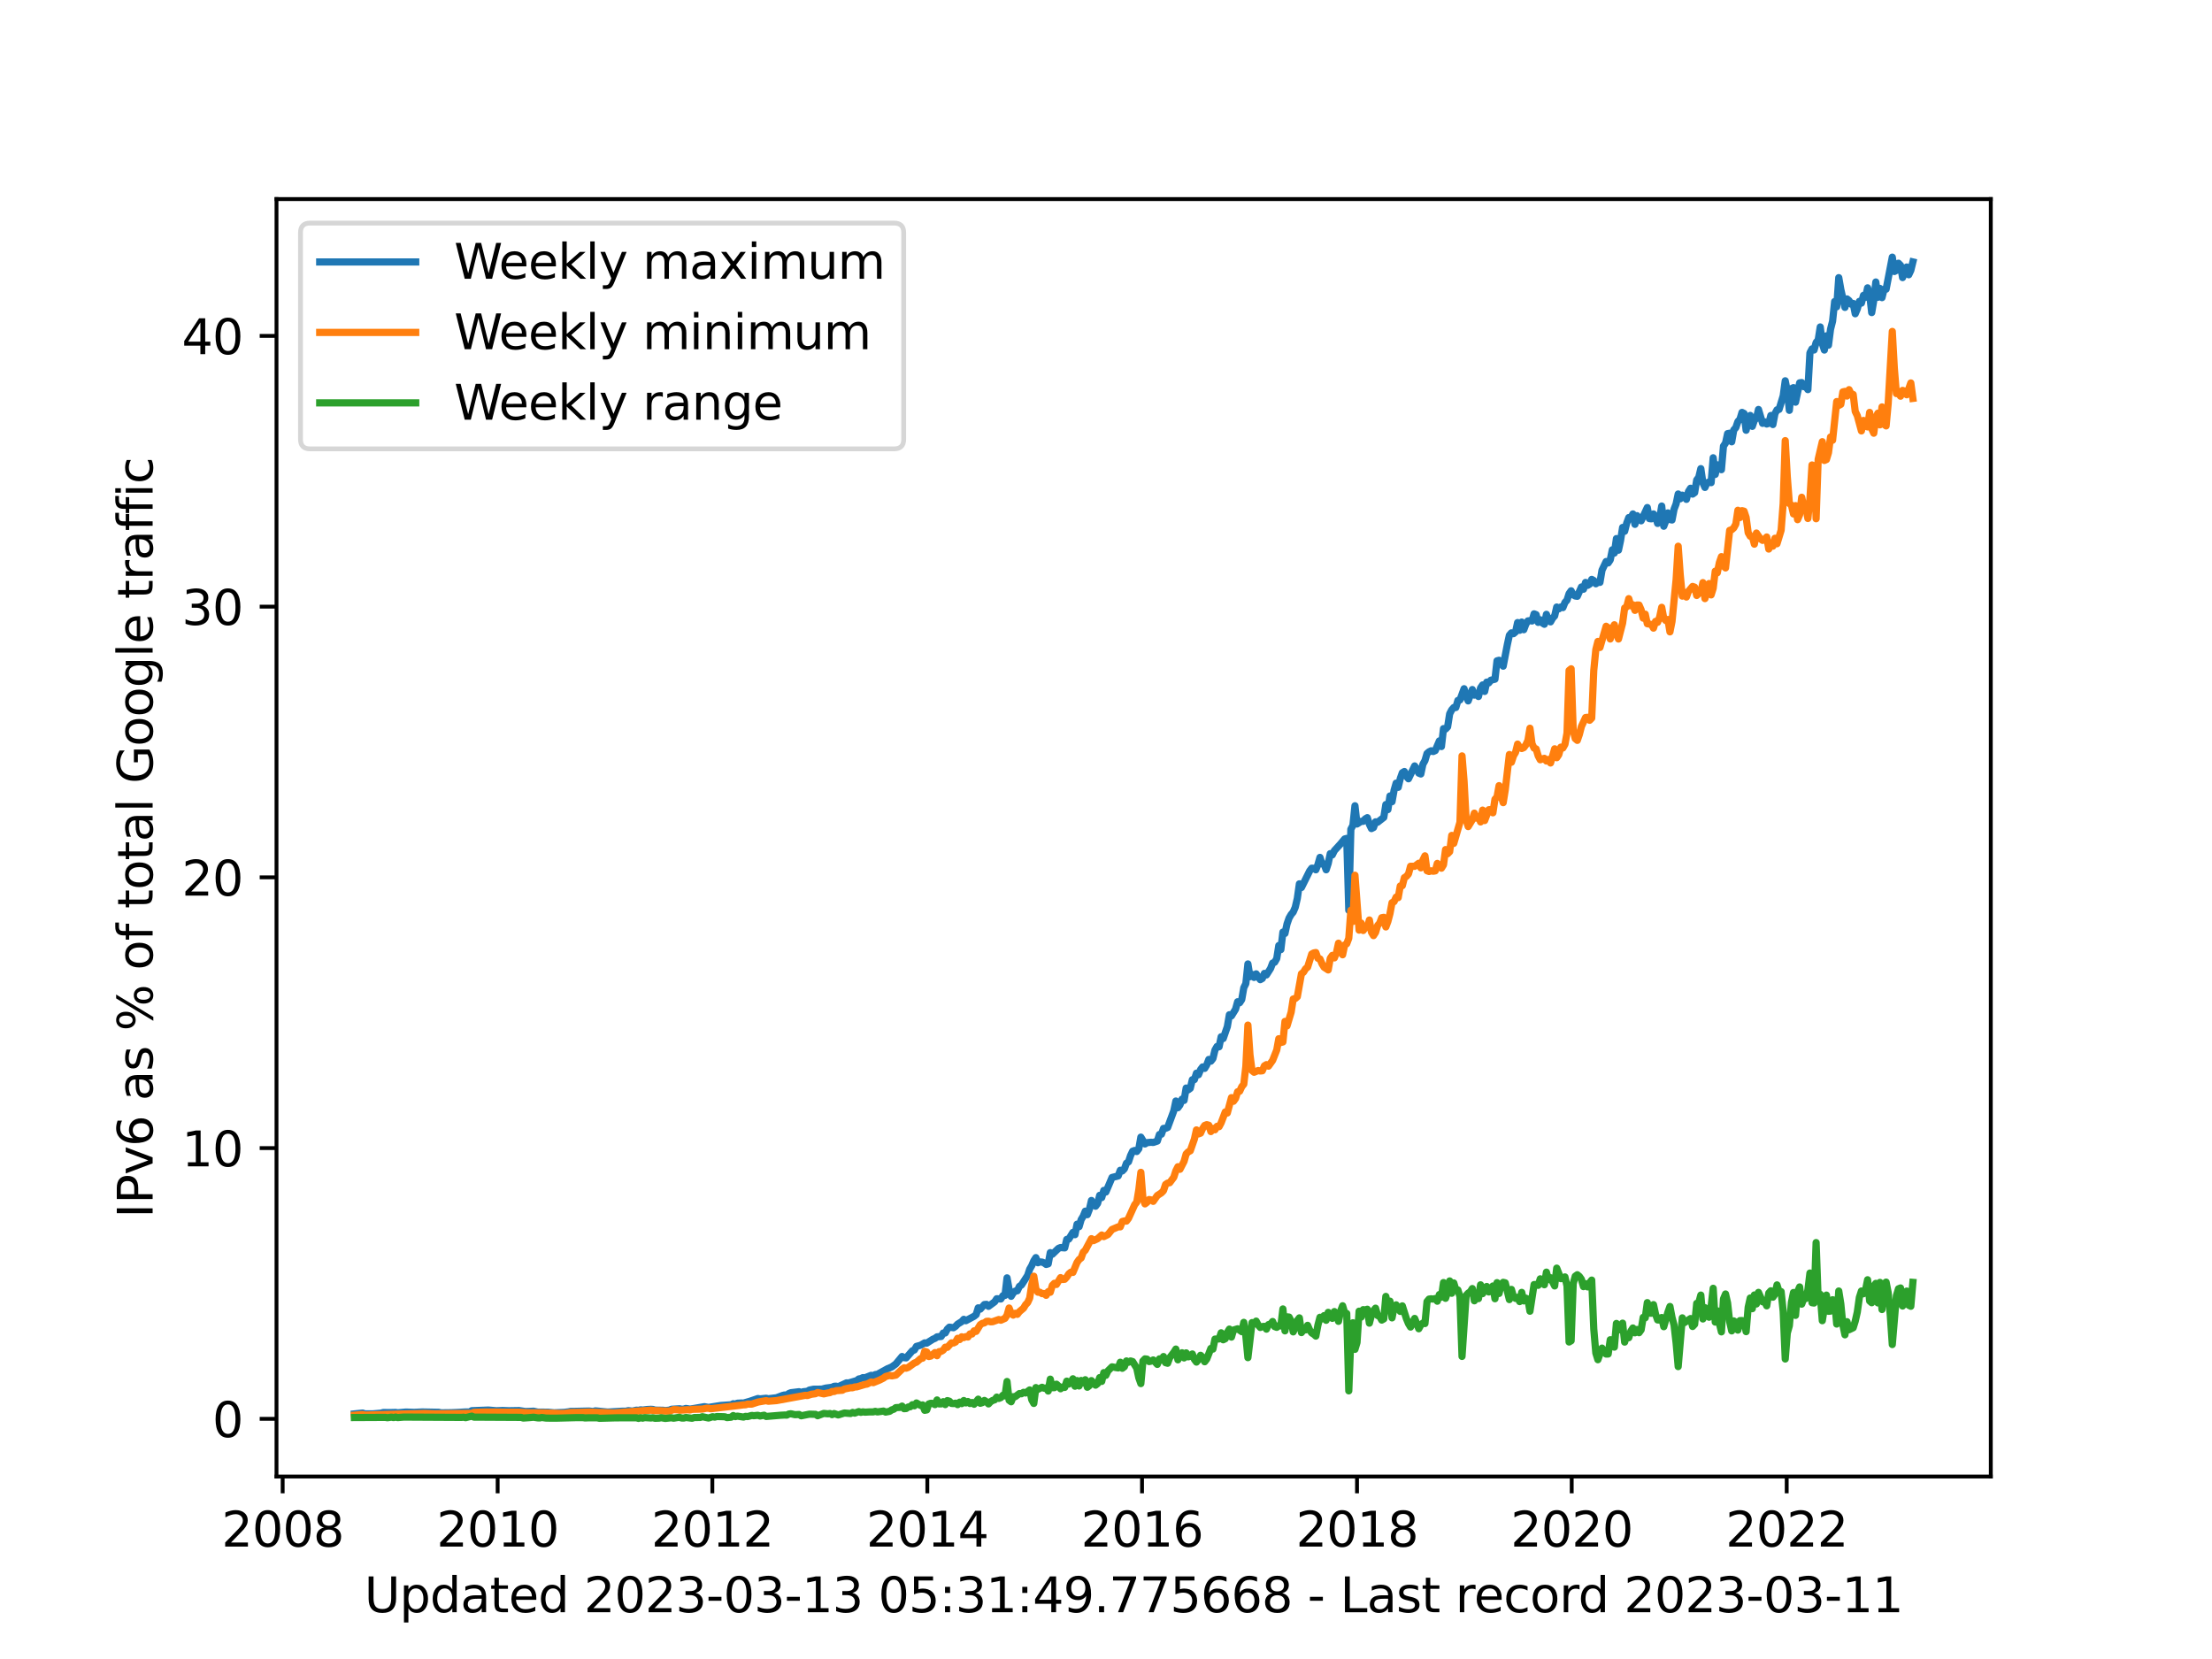 <?xml version="1.0" encoding="utf-8" standalone="no"?>
<!DOCTYPE svg PUBLIC "-//W3C//DTD SVG 1.1//EN"
  "http://www.w3.org/Graphics/SVG/1.1/DTD/svg11.dtd">
<svg xmlns:xlink="http://www.w3.org/1999/xlink" width="460.8pt" height="345.6pt" viewBox="0 0 460.8 345.6" xmlns="http://www.w3.org/2000/svg" version="1.1">
 <defs>
  <style type="text/css">*{stroke-linejoin: round; stroke-linecap: butt}</style>
 </defs>
 <g id="figure_1">
  <g id="patch_1">
   <path d="M 0 345.6 
L 460.8 345.6 
L 460.8 0 
L 0 0 
z
" style="fill: #ffffff"/>
  </g>
  <g id="axes_1">
   <g id="patch_2">
    <path d="M 57.6 307.584 
L 414.72 307.584 
L 414.72 41.472 
L 57.6 41.472 
z
" style="fill: #ffffff"/>
   </g>
   <g id="matplotlib.axis_1">
    <g id="xtick_1">
     <g id="line2d_1">
      <defs>
       <path id="m9f2df4c84c" d="M 0 0 
L 0 3.5 
" style="stroke: #000000; stroke-width: 0.8"/>
      </defs>
      <g>
       <use xlink:href="#m9f2df4c84c" x="58.884" y="307.584" style="stroke: #000000; stroke-width: 0.8"/>
      </g>
     </g>
     <g id="text_1">
      <!-- 2008 -->
      <g transform="translate(46.159 322.182) scale(0.1 -0.1)">
       <defs>
        <path id="DejaVuSans-32" d="M 1228 531 
L 3431 531 
L 3431 0 
L 469 0 
L 469 531 
Q 828 903 1448 1529 
Q 2069 2156 2228 2338 
Q 2531 2678 2651 2914 
Q 2772 3150 2772 3378 
Q 2772 3750 2511 3984 
Q 2250 4219 1831 4219 
Q 1534 4219 1204 4116 
Q 875 4013 500 3803 
L 500 4441 
Q 881 4594 1212 4672 
Q 1544 4750 1819 4750 
Q 2544 4750 2975 4387 
Q 3406 4025 3406 3419 
Q 3406 3131 3298 2873 
Q 3191 2616 2906 2266 
Q 2828 2175 2409 1742 
Q 1991 1309 1228 531 
z
" transform="scale(0.016)"/>
        <path id="DejaVuSans-30" d="M 2034 4250 
Q 1547 4250 1301 3770 
Q 1056 3291 1056 2328 
Q 1056 1369 1301 889 
Q 1547 409 2034 409 
Q 2525 409 2770 889 
Q 3016 1369 3016 2328 
Q 3016 3291 2770 3770 
Q 2525 4250 2034 4250 
z
M 2034 4750 
Q 2819 4750 3233 4129 
Q 3647 3509 3647 2328 
Q 3647 1150 3233 529 
Q 2819 -91 2034 -91 
Q 1250 -91 836 529 
Q 422 1150 422 2328 
Q 422 3509 836 4129 
Q 1250 4750 2034 4750 
z
" transform="scale(0.016)"/>
        <path id="DejaVuSans-38" d="M 2034 2216 
Q 1584 2216 1326 1975 
Q 1069 1734 1069 1313 
Q 1069 891 1326 650 
Q 1584 409 2034 409 
Q 2484 409 2743 651 
Q 3003 894 3003 1313 
Q 3003 1734 2745 1975 
Q 2488 2216 2034 2216 
z
M 1403 2484 
Q 997 2584 770 2862 
Q 544 3141 544 3541 
Q 544 4100 942 4425 
Q 1341 4750 2034 4750 
Q 2731 4750 3128 4425 
Q 3525 4100 3525 3541 
Q 3525 3141 3298 2862 
Q 3072 2584 2669 2484 
Q 3125 2378 3379 2068 
Q 3634 1759 3634 1313 
Q 3634 634 3220 271 
Q 2806 -91 2034 -91 
Q 1263 -91 848 271 
Q 434 634 434 1313 
Q 434 1759 690 2068 
Q 947 2378 1403 2484 
z
M 1172 3481 
Q 1172 3119 1398 2916 
Q 1625 2713 2034 2713 
Q 2441 2713 2670 2916 
Q 2900 3119 2900 3481 
Q 2900 3844 2670 4047 
Q 2441 4250 2034 4250 
Q 1625 4250 1398 4047 
Q 1172 3844 1172 3481 
z
" transform="scale(0.016)"/>
       </defs>
       <use xlink:href="#DejaVuSans-32"/>
       <use xlink:href="#DejaVuSans-30" x="63.623"/>
       <use xlink:href="#DejaVuSans-30" x="127.246"/>
       <use xlink:href="#DejaVuSans-38" x="190.869"/>
      </g>
     </g>
    </g>
    <g id="xtick_2">
     <g id="line2d_2">
      <g>
       <use xlink:href="#m9f2df4c84c" x="103.67" y="307.584" style="stroke: #000000; stroke-width: 0.8"/>
      </g>
     </g>
     <g id="text_2">
      <!-- 2010 -->
      <g transform="translate(90.945 322.182) scale(0.1 -0.1)">
       <defs>
        <path id="DejaVuSans-31" d="M 794 531 
L 1825 531 
L 1825 4091 
L 703 3866 
L 703 4441 
L 1819 4666 
L 2450 4666 
L 2450 531 
L 3481 531 
L 3481 0 
L 794 0 
L 794 531 
z
" transform="scale(0.016)"/>
       </defs>
       <use xlink:href="#DejaVuSans-32"/>
       <use xlink:href="#DejaVuSans-30" x="63.623"/>
       <use xlink:href="#DejaVuSans-31" x="127.246"/>
       <use xlink:href="#DejaVuSans-30" x="190.869"/>
      </g>
     </g>
    </g>
    <g id="xtick_3">
     <g id="line2d_3">
      <g>
       <use xlink:href="#m9f2df4c84c" x="148.395" y="307.584" style="stroke: #000000; stroke-width: 0.8"/>
      </g>
     </g>
     <g id="text_3">
      <!-- 2012 -->
      <g transform="translate(135.67 322.182) scale(0.1 -0.1)">
       <use xlink:href="#DejaVuSans-32"/>
       <use xlink:href="#DejaVuSans-30" x="63.623"/>
       <use xlink:href="#DejaVuSans-31" x="127.246"/>
       <use xlink:href="#DejaVuSans-32" x="190.869"/>
      </g>
     </g>
    </g>
    <g id="xtick_4">
     <g id="line2d_4">
      <g>
       <use xlink:href="#m9f2df4c84c" x="193.181" y="307.584" style="stroke: #000000; stroke-width: 0.8"/>
      </g>
     </g>
     <g id="text_4">
      <!-- 2014 -->
      <g transform="translate(180.456 322.182) scale(0.1 -0.1)">
       <defs>
        <path id="DejaVuSans-34" d="M 2419 4116 
L 825 1625 
L 2419 1625 
L 2419 4116 
z
M 2253 4666 
L 3047 4666 
L 3047 1625 
L 3713 1625 
L 3713 1100 
L 3047 1100 
L 3047 0 
L 2419 0 
L 2419 1100 
L 313 1100 
L 313 1709 
L 2253 4666 
z
" transform="scale(0.016)"/>
       </defs>
       <use xlink:href="#DejaVuSans-32"/>
       <use xlink:href="#DejaVuSans-30" x="63.623"/>
       <use xlink:href="#DejaVuSans-31" x="127.246"/>
       <use xlink:href="#DejaVuSans-34" x="190.869"/>
      </g>
     </g>
    </g>
    <g id="xtick_5">
     <g id="line2d_5">
      <g>
       <use xlink:href="#m9f2df4c84c" x="237.906" y="307.584" style="stroke: #000000; stroke-width: 0.8"/>
      </g>
     </g>
     <g id="text_5">
      <!-- 2016 -->
      <g transform="translate(225.181 322.182) scale(0.1 -0.1)">
       <defs>
        <path id="DejaVuSans-36" d="M 2113 2584 
Q 1688 2584 1439 2293 
Q 1191 2003 1191 1497 
Q 1191 994 1439 701 
Q 1688 409 2113 409 
Q 2538 409 2786 701 
Q 3034 994 3034 1497 
Q 3034 2003 2786 2293 
Q 2538 2584 2113 2584 
z
M 3366 4563 
L 3366 3988 
Q 3128 4100 2886 4159 
Q 2644 4219 2406 4219 
Q 1781 4219 1451 3797 
Q 1122 3375 1075 2522 
Q 1259 2794 1537 2939 
Q 1816 3084 2150 3084 
Q 2853 3084 3261 2657 
Q 3669 2231 3669 1497 
Q 3669 778 3244 343 
Q 2819 -91 2113 -91 
Q 1303 -91 875 529 
Q 447 1150 447 2328 
Q 447 3434 972 4092 
Q 1497 4750 2381 4750 
Q 2619 4750 2861 4703 
Q 3103 4656 3366 4563 
z
" transform="scale(0.016)"/>
       </defs>
       <use xlink:href="#DejaVuSans-32"/>
       <use xlink:href="#DejaVuSans-30" x="63.623"/>
       <use xlink:href="#DejaVuSans-31" x="127.246"/>
       <use xlink:href="#DejaVuSans-36" x="190.869"/>
      </g>
     </g>
    </g>
    <g id="xtick_6">
     <g id="line2d_6">
      <g>
       <use xlink:href="#m9f2df4c84c" x="282.692" y="307.584" style="stroke: #000000; stroke-width: 0.8"/>
      </g>
     </g>
     <g id="text_6">
      <!-- 2018 -->
      <g transform="translate(269.967 322.182) scale(0.1 -0.1)">
       <use xlink:href="#DejaVuSans-32"/>
       <use xlink:href="#DejaVuSans-30" x="63.623"/>
       <use xlink:href="#DejaVuSans-31" x="127.246"/>
       <use xlink:href="#DejaVuSans-38" x="190.869"/>
      </g>
     </g>
    </g>
    <g id="xtick_7">
     <g id="line2d_7">
      <g>
       <use xlink:href="#m9f2df4c84c" x="327.417" y="307.584" style="stroke: #000000; stroke-width: 0.8"/>
      </g>
     </g>
     <g id="text_7">
      <!-- 2020 -->
      <g transform="translate(314.692 322.182) scale(0.1 -0.1)">
       <use xlink:href="#DejaVuSans-32"/>
       <use xlink:href="#DejaVuSans-30" x="63.623"/>
       <use xlink:href="#DejaVuSans-32" x="127.246"/>
       <use xlink:href="#DejaVuSans-30" x="190.869"/>
      </g>
     </g>
    </g>
    <g id="xtick_8">
     <g id="line2d_8">
      <g>
       <use xlink:href="#m9f2df4c84c" x="372.204" y="307.584" style="stroke: #000000; stroke-width: 0.8"/>
      </g>
     </g>
     <g id="text_8">
      <!-- 2022 -->
      <g transform="translate(359.479 322.182) scale(0.1 -0.1)">
       <use xlink:href="#DejaVuSans-32"/>
       <use xlink:href="#DejaVuSans-30" x="63.623"/>
       <use xlink:href="#DejaVuSans-32" x="127.246"/>
       <use xlink:href="#DejaVuSans-32" x="190.869"/>
      </g>
     </g>
    </g>
    <g id="text_9">
     <!-- Updated 2023-03-13 05:31:49.775668 - Last record 2023-03-11 -->
     <g transform="translate(75.905 335.861) scale(0.1 -0.1)">
      <defs>
       <path id="DejaVuSans-55" d="M 556 4666 
L 1191 4666 
L 1191 1831 
Q 1191 1081 1462 751 
Q 1734 422 2344 422 
Q 2950 422 3222 751 
Q 3494 1081 3494 1831 
L 3494 4666 
L 4128 4666 
L 4128 1753 
Q 4128 841 3676 375 
Q 3225 -91 2344 -91 
Q 1459 -91 1007 375 
Q 556 841 556 1753 
L 556 4666 
z
" transform="scale(0.016)"/>
       <path id="DejaVuSans-70" d="M 1159 525 
L 1159 -1331 
L 581 -1331 
L 581 3500 
L 1159 3500 
L 1159 2969 
Q 1341 3281 1617 3432 
Q 1894 3584 2278 3584 
Q 2916 3584 3314 3078 
Q 3713 2572 3713 1747 
Q 3713 922 3314 415 
Q 2916 -91 2278 -91 
Q 1894 -91 1617 61 
Q 1341 213 1159 525 
z
M 3116 1747 
Q 3116 2381 2855 2742 
Q 2594 3103 2138 3103 
Q 1681 3103 1420 2742 
Q 1159 2381 1159 1747 
Q 1159 1113 1420 752 
Q 1681 391 2138 391 
Q 2594 391 2855 752 
Q 3116 1113 3116 1747 
z
" transform="scale(0.016)"/>
       <path id="DejaVuSans-64" d="M 2906 2969 
L 2906 4863 
L 3481 4863 
L 3481 0 
L 2906 0 
L 2906 525 
Q 2725 213 2448 61 
Q 2172 -91 1784 -91 
Q 1150 -91 751 415 
Q 353 922 353 1747 
Q 353 2572 751 3078 
Q 1150 3584 1784 3584 
Q 2172 3584 2448 3432 
Q 2725 3281 2906 2969 
z
M 947 1747 
Q 947 1113 1208 752 
Q 1469 391 1925 391 
Q 2381 391 2643 752 
Q 2906 1113 2906 1747 
Q 2906 2381 2643 2742 
Q 2381 3103 1925 3103 
Q 1469 3103 1208 2742 
Q 947 2381 947 1747 
z
" transform="scale(0.016)"/>
       <path id="DejaVuSans-61" d="M 2194 1759 
Q 1497 1759 1228 1600 
Q 959 1441 959 1056 
Q 959 750 1161 570 
Q 1363 391 1709 391 
Q 2188 391 2477 730 
Q 2766 1069 2766 1631 
L 2766 1759 
L 2194 1759 
z
M 3341 1997 
L 3341 0 
L 2766 0 
L 2766 531 
Q 2569 213 2275 61 
Q 1981 -91 1556 -91 
Q 1019 -91 701 211 
Q 384 513 384 1019 
Q 384 1609 779 1909 
Q 1175 2209 1959 2209 
L 2766 2209 
L 2766 2266 
Q 2766 2663 2505 2880 
Q 2244 3097 1772 3097 
Q 1472 3097 1187 3025 
Q 903 2953 641 2809 
L 641 3341 
Q 956 3463 1253 3523 
Q 1550 3584 1831 3584 
Q 2591 3584 2966 3190 
Q 3341 2797 3341 1997 
z
" transform="scale(0.016)"/>
       <path id="DejaVuSans-74" d="M 1172 4494 
L 1172 3500 
L 2356 3500 
L 2356 3053 
L 1172 3053 
L 1172 1153 
Q 1172 725 1289 603 
Q 1406 481 1766 481 
L 2356 481 
L 2356 0 
L 1766 0 
Q 1100 0 847 248 
Q 594 497 594 1153 
L 594 3053 
L 172 3053 
L 172 3500 
L 594 3500 
L 594 4494 
L 1172 4494 
z
" transform="scale(0.016)"/>
       <path id="DejaVuSans-65" d="M 3597 1894 
L 3597 1613 
L 953 1613 
Q 991 1019 1311 708 
Q 1631 397 2203 397 
Q 2534 397 2845 478 
Q 3156 559 3463 722 
L 3463 178 
Q 3153 47 2828 -22 
Q 2503 -91 2169 -91 
Q 1331 -91 842 396 
Q 353 884 353 1716 
Q 353 2575 817 3079 
Q 1281 3584 2069 3584 
Q 2775 3584 3186 3129 
Q 3597 2675 3597 1894 
z
M 3022 2063 
Q 3016 2534 2758 2815 
Q 2500 3097 2075 3097 
Q 1594 3097 1305 2825 
Q 1016 2553 972 2059 
L 3022 2063 
z
" transform="scale(0.016)"/>
       <path id="DejaVuSans-20" transform="scale(0.016)"/>
       <path id="DejaVuSans-33" d="M 2597 2516 
Q 3050 2419 3304 2112 
Q 3559 1806 3559 1356 
Q 3559 666 3084 287 
Q 2609 -91 1734 -91 
Q 1441 -91 1130 -33 
Q 819 25 488 141 
L 488 750 
Q 750 597 1062 519 
Q 1375 441 1716 441 
Q 2309 441 2620 675 
Q 2931 909 2931 1356 
Q 2931 1769 2642 2001 
Q 2353 2234 1838 2234 
L 1294 2234 
L 1294 2753 
L 1863 2753 
Q 2328 2753 2575 2939 
Q 2822 3125 2822 3475 
Q 2822 3834 2567 4026 
Q 2313 4219 1838 4219 
Q 1578 4219 1281 4162 
Q 984 4106 628 3988 
L 628 4550 
Q 988 4650 1302 4700 
Q 1616 4750 1894 4750 
Q 2613 4750 3031 4423 
Q 3450 4097 3450 3541 
Q 3450 3153 3228 2886 
Q 3006 2619 2597 2516 
z
" transform="scale(0.016)"/>
       <path id="DejaVuSans-2d" d="M 313 2009 
L 1997 2009 
L 1997 1497 
L 313 1497 
L 313 2009 
z
" transform="scale(0.016)"/>
       <path id="DejaVuSans-35" d="M 691 4666 
L 3169 4666 
L 3169 4134 
L 1269 4134 
L 1269 2991 
Q 1406 3038 1543 3061 
Q 1681 3084 1819 3084 
Q 2600 3084 3056 2656 
Q 3513 2228 3513 1497 
Q 3513 744 3044 326 
Q 2575 -91 1722 -91 
Q 1428 -91 1123 -41 
Q 819 9 494 109 
L 494 744 
Q 775 591 1075 516 
Q 1375 441 1709 441 
Q 2250 441 2565 725 
Q 2881 1009 2881 1497 
Q 2881 1984 2565 2268 
Q 2250 2553 1709 2553 
Q 1456 2553 1204 2497 
Q 953 2441 691 2322 
L 691 4666 
z
" transform="scale(0.016)"/>
       <path id="DejaVuSans-3a" d="M 750 794 
L 1409 794 
L 1409 0 
L 750 0 
L 750 794 
z
M 750 3309 
L 1409 3309 
L 1409 2516 
L 750 2516 
L 750 3309 
z
" transform="scale(0.016)"/>
       <path id="DejaVuSans-39" d="M 703 97 
L 703 672 
Q 941 559 1184 500 
Q 1428 441 1663 441 
Q 2288 441 2617 861 
Q 2947 1281 2994 2138 
Q 2813 1869 2534 1725 
Q 2256 1581 1919 1581 
Q 1219 1581 811 2004 
Q 403 2428 403 3163 
Q 403 3881 828 4315 
Q 1253 4750 1959 4750 
Q 2769 4750 3195 4129 
Q 3622 3509 3622 2328 
Q 3622 1225 3098 567 
Q 2575 -91 1691 -91 
Q 1453 -91 1209 -44 
Q 966 3 703 97 
z
M 1959 2075 
Q 2384 2075 2632 2365 
Q 2881 2656 2881 3163 
Q 2881 3666 2632 3958 
Q 2384 4250 1959 4250 
Q 1534 4250 1286 3958 
Q 1038 3666 1038 3163 
Q 1038 2656 1286 2365 
Q 1534 2075 1959 2075 
z
" transform="scale(0.016)"/>
       <path id="DejaVuSans-2e" d="M 684 794 
L 1344 794 
L 1344 0 
L 684 0 
L 684 794 
z
" transform="scale(0.016)"/>
       <path id="DejaVuSans-37" d="M 525 4666 
L 3525 4666 
L 3525 4397 
L 1831 0 
L 1172 0 
L 2766 4134 
L 525 4134 
L 525 4666 
z
" transform="scale(0.016)"/>
       <path id="DejaVuSans-4c" d="M 628 4666 
L 1259 4666 
L 1259 531 
L 3531 531 
L 3531 0 
L 628 0 
L 628 4666 
z
" transform="scale(0.016)"/>
       <path id="DejaVuSans-73" d="M 2834 3397 
L 2834 2853 
Q 2591 2978 2328 3040 
Q 2066 3103 1784 3103 
Q 1356 3103 1142 2972 
Q 928 2841 928 2578 
Q 928 2378 1081 2264 
Q 1234 2150 1697 2047 
L 1894 2003 
Q 2506 1872 2764 1633 
Q 3022 1394 3022 966 
Q 3022 478 2636 193 
Q 2250 -91 1575 -91 
Q 1294 -91 989 -36 
Q 684 19 347 128 
L 347 722 
Q 666 556 975 473 
Q 1284 391 1588 391 
Q 1994 391 2212 530 
Q 2431 669 2431 922 
Q 2431 1156 2273 1281 
Q 2116 1406 1581 1522 
L 1381 1569 
Q 847 1681 609 1914 
Q 372 2147 372 2553 
Q 372 3047 722 3315 
Q 1072 3584 1716 3584 
Q 2034 3584 2315 3537 
Q 2597 3491 2834 3397 
z
" transform="scale(0.016)"/>
       <path id="DejaVuSans-72" d="M 2631 2963 
Q 2534 3019 2420 3045 
Q 2306 3072 2169 3072 
Q 1681 3072 1420 2755 
Q 1159 2438 1159 1844 
L 1159 0 
L 581 0 
L 581 3500 
L 1159 3500 
L 1159 2956 
Q 1341 3275 1631 3429 
Q 1922 3584 2338 3584 
Q 2397 3584 2469 3576 
Q 2541 3569 2628 3553 
L 2631 2963 
z
" transform="scale(0.016)"/>
       <path id="DejaVuSans-63" d="M 3122 3366 
L 3122 2828 
Q 2878 2963 2633 3030 
Q 2388 3097 2138 3097 
Q 1578 3097 1268 2742 
Q 959 2388 959 1747 
Q 959 1106 1268 751 
Q 1578 397 2138 397 
Q 2388 397 2633 464 
Q 2878 531 3122 666 
L 3122 134 
Q 2881 22 2623 -34 
Q 2366 -91 2075 -91 
Q 1284 -91 818 406 
Q 353 903 353 1747 
Q 353 2603 823 3093 
Q 1294 3584 2113 3584 
Q 2378 3584 2631 3529 
Q 2884 3475 3122 3366 
z
" transform="scale(0.016)"/>
       <path id="DejaVuSans-6f" d="M 1959 3097 
Q 1497 3097 1228 2736 
Q 959 2375 959 1747 
Q 959 1119 1226 758 
Q 1494 397 1959 397 
Q 2419 397 2687 759 
Q 2956 1122 2956 1747 
Q 2956 2369 2687 2733 
Q 2419 3097 1959 3097 
z
M 1959 3584 
Q 2709 3584 3137 3096 
Q 3566 2609 3566 1747 
Q 3566 888 3137 398 
Q 2709 -91 1959 -91 
Q 1206 -91 779 398 
Q 353 888 353 1747 
Q 353 2609 779 3096 
Q 1206 3584 1959 3584 
z
" transform="scale(0.016)"/>
      </defs>
      <use xlink:href="#DejaVuSans-55"/>
      <use xlink:href="#DejaVuSans-70" x="73.193"/>
      <use xlink:href="#DejaVuSans-64" x="136.67"/>
      <use xlink:href="#DejaVuSans-61" x="200.146"/>
      <use xlink:href="#DejaVuSans-74" x="261.426"/>
      <use xlink:href="#DejaVuSans-65" x="300.635"/>
      <use xlink:href="#DejaVuSans-64" x="362.158"/>
      <use xlink:href="#DejaVuSans-20" x="425.635"/>
      <use xlink:href="#DejaVuSans-32" x="457.422"/>
      <use xlink:href="#DejaVuSans-30" x="521.045"/>
      <use xlink:href="#DejaVuSans-32" x="584.668"/>
      <use xlink:href="#DejaVuSans-33" x="648.291"/>
      <use xlink:href="#DejaVuSans-2d" x="711.914"/>
      <use xlink:href="#DejaVuSans-30" x="747.998"/>
      <use xlink:href="#DejaVuSans-33" x="811.621"/>
      <use xlink:href="#DejaVuSans-2d" x="875.244"/>
      <use xlink:href="#DejaVuSans-31" x="911.328"/>
      <use xlink:href="#DejaVuSans-33" x="974.951"/>
      <use xlink:href="#DejaVuSans-20" x="1038.574"/>
      <use xlink:href="#DejaVuSans-30" x="1070.361"/>
      <use xlink:href="#DejaVuSans-35" x="1133.984"/>
      <use xlink:href="#DejaVuSans-3a" x="1197.607"/>
      <use xlink:href="#DejaVuSans-33" x="1231.299"/>
      <use xlink:href="#DejaVuSans-31" x="1294.922"/>
      <use xlink:href="#DejaVuSans-3a" x="1358.545"/>
      <use xlink:href="#DejaVuSans-34" x="1392.236"/>
      <use xlink:href="#DejaVuSans-39" x="1455.859"/>
      <use xlink:href="#DejaVuSans-2e" x="1519.482"/>
      <use xlink:href="#DejaVuSans-37" x="1551.27"/>
      <use xlink:href="#DejaVuSans-37" x="1614.893"/>
      <use xlink:href="#DejaVuSans-35" x="1678.516"/>
      <use xlink:href="#DejaVuSans-36" x="1742.139"/>
      <use xlink:href="#DejaVuSans-36" x="1805.762"/>
      <use xlink:href="#DejaVuSans-38" x="1869.385"/>
      <use xlink:href="#DejaVuSans-20" x="1933.008"/>
      <use xlink:href="#DejaVuSans-2d" x="1964.795"/>
      <use xlink:href="#DejaVuSans-20" x="2000.879"/>
      <use xlink:href="#DejaVuSans-4c" x="2032.666"/>
      <use xlink:href="#DejaVuSans-61" x="2088.379"/>
      <use xlink:href="#DejaVuSans-73" x="2149.658"/>
      <use xlink:href="#DejaVuSans-74" x="2201.758"/>
      <use xlink:href="#DejaVuSans-20" x="2240.967"/>
      <use xlink:href="#DejaVuSans-72" x="2272.754"/>
      <use xlink:href="#DejaVuSans-65" x="2311.617"/>
      <use xlink:href="#DejaVuSans-63" x="2373.141"/>
      <use xlink:href="#DejaVuSans-6f" x="2428.121"/>
      <use xlink:href="#DejaVuSans-72" x="2489.303"/>
      <use xlink:href="#DejaVuSans-64" x="2528.666"/>
      <use xlink:href="#DejaVuSans-20" x="2592.143"/>
      <use xlink:href="#DejaVuSans-32" x="2623.93"/>
      <use xlink:href="#DejaVuSans-30" x="2687.553"/>
      <use xlink:href="#DejaVuSans-32" x="2751.176"/>
      <use xlink:href="#DejaVuSans-33" x="2814.799"/>
      <use xlink:href="#DejaVuSans-2d" x="2878.422"/>
      <use xlink:href="#DejaVuSans-30" x="2914.506"/>
      <use xlink:href="#DejaVuSans-33" x="2978.129"/>
      <use xlink:href="#DejaVuSans-2d" x="3041.752"/>
      <use xlink:href="#DejaVuSans-31" x="3077.836"/>
      <use xlink:href="#DejaVuSans-31" x="3141.459"/>
     </g>
    </g>
   </g>
   <g id="matplotlib.axis_2">
    <g id="ytick_1">
     <g id="line2d_9">
      <defs>
       <path id="mf5a0252db8" d="M 0 0 
L -3.5 0 
" style="stroke: #000000; stroke-width: 0.8"/>
      </defs>
      <g>
       <use xlink:href="#mf5a0252db8" x="57.6" y="295.566" style="stroke: #000000; stroke-width: 0.8"/>
      </g>
     </g>
     <g id="text_10">
      <!-- 0 -->
      <g transform="translate(44.237 299.366) scale(0.1 -0.1)">
       <use xlink:href="#DejaVuSans-30"/>
      </g>
     </g>
    </g>
    <g id="ytick_2">
     <g id="line2d_10">
      <g>
       <use xlink:href="#mf5a0252db8" x="57.6" y="239.168" style="stroke: #000000; stroke-width: 0.8"/>
      </g>
     </g>
     <g id="text_11">
      <!-- 10 -->
      <g transform="translate(37.875 242.968) scale(0.1 -0.1)">
       <use xlink:href="#DejaVuSans-31"/>
       <use xlink:href="#DejaVuSans-30" x="63.623"/>
      </g>
     </g>
    </g>
    <g id="ytick_3">
     <g id="line2d_11">
      <g>
       <use xlink:href="#mf5a0252db8" x="57.6" y="182.77" style="stroke: #000000; stroke-width: 0.8"/>
      </g>
     </g>
     <g id="text_12">
      <!-- 20 -->
      <g transform="translate(37.875 186.57) scale(0.1 -0.1)">
       <use xlink:href="#DejaVuSans-32"/>
       <use xlink:href="#DejaVuSans-30" x="63.623"/>
      </g>
     </g>
    </g>
    <g id="ytick_4">
     <g id="line2d_12">
      <g>
       <use xlink:href="#mf5a0252db8" x="57.6" y="126.372" style="stroke: #000000; stroke-width: 0.8"/>
      </g>
     </g>
     <g id="text_13">
      <!-- 30 -->
      <g transform="translate(37.875 130.172) scale(0.1 -0.1)">
       <use xlink:href="#DejaVuSans-33"/>
       <use xlink:href="#DejaVuSans-30" x="63.623"/>
      </g>
     </g>
    </g>
    <g id="ytick_5">
     <g id="line2d_13">
      <g>
       <use xlink:href="#mf5a0252db8" x="57.6" y="69.975" style="stroke: #000000; stroke-width: 0.8"/>
      </g>
     </g>
     <g id="text_14">
      <!-- 40 -->
      <g transform="translate(37.875 73.774) scale(0.1 -0.1)">
       <use xlink:href="#DejaVuSans-34"/>
       <use xlink:href="#DejaVuSans-30" x="63.623"/>
      </g>
     </g>
    </g>
    <g id="text_15">
     <!-- IPv6 as % of total Google traffic -->
     <g transform="translate(31.795 253.736) rotate(-90) scale(0.1 -0.1)">
      <defs>
       <path id="DejaVuSans-49" d="M 628 4666 
L 1259 4666 
L 1259 0 
L 628 0 
L 628 4666 
z
" transform="scale(0.016)"/>
       <path id="DejaVuSans-50" d="M 1259 4147 
L 1259 2394 
L 2053 2394 
Q 2494 2394 2734 2622 
Q 2975 2850 2975 3272 
Q 2975 3691 2734 3919 
Q 2494 4147 2053 4147 
L 1259 4147 
z
M 628 4666 
L 2053 4666 
Q 2838 4666 3239 4311 
Q 3641 3956 3641 3272 
Q 3641 2581 3239 2228 
Q 2838 1875 2053 1875 
L 1259 1875 
L 1259 0 
L 628 0 
L 628 4666 
z
" transform="scale(0.016)"/>
       <path id="DejaVuSans-76" d="M 191 3500 
L 800 3500 
L 1894 563 
L 2988 3500 
L 3597 3500 
L 2284 0 
L 1503 0 
L 191 3500 
z
" transform="scale(0.016)"/>
       <path id="DejaVuSans-25" d="M 4653 2053 
Q 4381 2053 4226 1822 
Q 4072 1591 4072 1178 
Q 4072 772 4226 539 
Q 4381 306 4653 306 
Q 4919 306 5073 539 
Q 5228 772 5228 1178 
Q 5228 1588 5073 1820 
Q 4919 2053 4653 2053 
z
M 4653 2450 
Q 5147 2450 5437 2106 
Q 5728 1763 5728 1178 
Q 5728 594 5436 251 
Q 5144 -91 4653 -91 
Q 4153 -91 3862 251 
Q 3572 594 3572 1178 
Q 3572 1766 3864 2108 
Q 4156 2450 4653 2450 
z
M 1428 4353 
Q 1159 4353 1004 4120 
Q 850 3888 850 3481 
Q 850 3069 1003 2837 
Q 1156 2606 1428 2606 
Q 1700 2606 1854 2837 
Q 2009 3069 2009 3481 
Q 2009 3884 1853 4118 
Q 1697 4353 1428 4353 
z
M 4250 4750 
L 4750 4750 
L 1831 -91 
L 1331 -91 
L 4250 4750 
z
M 1428 4750 
Q 1922 4750 2215 4408 
Q 2509 4066 2509 3481 
Q 2509 2891 2217 2550 
Q 1925 2209 1428 2209 
Q 931 2209 642 2551 
Q 353 2894 353 3481 
Q 353 4063 643 4406 
Q 934 4750 1428 4750 
z
" transform="scale(0.016)"/>
       <path id="DejaVuSans-66" d="M 2375 4863 
L 2375 4384 
L 1825 4384 
Q 1516 4384 1395 4259 
Q 1275 4134 1275 3809 
L 1275 3500 
L 2222 3500 
L 2222 3053 
L 1275 3053 
L 1275 0 
L 697 0 
L 697 3053 
L 147 3053 
L 147 3500 
L 697 3500 
L 697 3744 
Q 697 4328 969 4595 
Q 1241 4863 1831 4863 
L 2375 4863 
z
" transform="scale(0.016)"/>
       <path id="DejaVuSans-6c" d="M 603 4863 
L 1178 4863 
L 1178 0 
L 603 0 
L 603 4863 
z
" transform="scale(0.016)"/>
       <path id="DejaVuSans-47" d="M 3809 666 
L 3809 1919 
L 2778 1919 
L 2778 2438 
L 4434 2438 
L 4434 434 
Q 4069 175 3628 42 
Q 3188 -91 2688 -91 
Q 1594 -91 976 548 
Q 359 1188 359 2328 
Q 359 3472 976 4111 
Q 1594 4750 2688 4750 
Q 3144 4750 3555 4637 
Q 3966 4525 4313 4306 
L 4313 3634 
Q 3963 3931 3569 4081 
Q 3175 4231 2741 4231 
Q 1884 4231 1454 3753 
Q 1025 3275 1025 2328 
Q 1025 1384 1454 906 
Q 1884 428 2741 428 
Q 3075 428 3337 486 
Q 3600 544 3809 666 
z
" transform="scale(0.016)"/>
       <path id="DejaVuSans-67" d="M 2906 1791 
Q 2906 2416 2648 2759 
Q 2391 3103 1925 3103 
Q 1463 3103 1205 2759 
Q 947 2416 947 1791 
Q 947 1169 1205 825 
Q 1463 481 1925 481 
Q 2391 481 2648 825 
Q 2906 1169 2906 1791 
z
M 3481 434 
Q 3481 -459 3084 -895 
Q 2688 -1331 1869 -1331 
Q 1566 -1331 1297 -1286 
Q 1028 -1241 775 -1147 
L 775 -588 
Q 1028 -725 1275 -790 
Q 1522 -856 1778 -856 
Q 2344 -856 2625 -561 
Q 2906 -266 2906 331 
L 2906 616 
Q 2728 306 2450 153 
Q 2172 0 1784 0 
Q 1141 0 747 490 
Q 353 981 353 1791 
Q 353 2603 747 3093 
Q 1141 3584 1784 3584 
Q 2172 3584 2450 3431 
Q 2728 3278 2906 2969 
L 2906 3500 
L 3481 3500 
L 3481 434 
z
" transform="scale(0.016)"/>
       <path id="DejaVuSans-69" d="M 603 3500 
L 1178 3500 
L 1178 0 
L 603 0 
L 603 3500 
z
M 603 4863 
L 1178 4863 
L 1178 4134 
L 603 4134 
L 603 4863 
z
" transform="scale(0.016)"/>
      </defs>
      <use xlink:href="#DejaVuSans-49"/>
      <use xlink:href="#DejaVuSans-50" x="29.492"/>
      <use xlink:href="#DejaVuSans-76" x="89.795"/>
      <use xlink:href="#DejaVuSans-36" x="148.975"/>
      <use xlink:href="#DejaVuSans-20" x="212.598"/>
      <use xlink:href="#DejaVuSans-61" x="244.385"/>
      <use xlink:href="#DejaVuSans-73" x="305.664"/>
      <use xlink:href="#DejaVuSans-20" x="357.764"/>
      <use xlink:href="#DejaVuSans-25" x="389.551"/>
      <use xlink:href="#DejaVuSans-20" x="484.57"/>
      <use xlink:href="#DejaVuSans-6f" x="516.357"/>
      <use xlink:href="#DejaVuSans-66" x="577.539"/>
      <use xlink:href="#DejaVuSans-20" x="612.744"/>
      <use xlink:href="#DejaVuSans-74" x="644.531"/>
      <use xlink:href="#DejaVuSans-6f" x="683.74"/>
      <use xlink:href="#DejaVuSans-74" x="744.922"/>
      <use xlink:href="#DejaVuSans-61" x="784.131"/>
      <use xlink:href="#DejaVuSans-6c" x="845.41"/>
      <use xlink:href="#DejaVuSans-20" x="873.193"/>
      <use xlink:href="#DejaVuSans-47" x="904.98"/>
      <use xlink:href="#DejaVuSans-6f" x="982.471"/>
      <use xlink:href="#DejaVuSans-6f" x="1043.652"/>
      <use xlink:href="#DejaVuSans-67" x="1104.834"/>
      <use xlink:href="#DejaVuSans-6c" x="1168.311"/>
      <use xlink:href="#DejaVuSans-65" x="1196.094"/>
      <use xlink:href="#DejaVuSans-20" x="1257.617"/>
      <use xlink:href="#DejaVuSans-74" x="1289.404"/>
      <use xlink:href="#DejaVuSans-72" x="1328.613"/>
      <use xlink:href="#DejaVuSans-61" x="1369.727"/>
      <use xlink:href="#DejaVuSans-66" x="1431.006"/>
      <use xlink:href="#DejaVuSans-66" x="1466.211"/>
      <use xlink:href="#DejaVuSans-69" x="1501.416"/>
      <use xlink:href="#DejaVuSans-63" x="1529.199"/>
     </g>
    </g>
   </g>
   <g id="line2d_14">
    <path d="M 73.833 294.539 
L 75.548 294.365 
L 75.977 294.531 
L 77.693 294.53 
L 79.408 294.379 
L 79.837 294.245 
L 81.124 294.267 
L 82.41 294.235 
L 82.839 294.31 
L 84.554 294.156 
L 86.27 294.216 
L 87.985 294.137 
L 91.416 294.206 
L 91.845 294.314 
L 93.99 294.288 
L 95.276 294.236 
L 96.992 294.135 
L 97.849 294.144 
L 98.278 293.87 
L 100.852 293.775 
L 101.709 293.739 
L 103.425 293.88 
L 104.711 293.83 
L 105.998 293.88 
L 108.142 293.845 
L 109.429 294.045 
L 110.287 294.019 
L 111.144 293.976 
L 112.002 294.17 
L 114.147 294.188 
L 115.433 294.31 
L 117.577 294.219 
L 118.435 294.108 
L 118.864 294.016 
L 119.722 294.012 
L 122.724 293.946 
L 123.582 294.041 
L 124.011 293.907 
L 126.584 294.156 
L 129.586 293.98 
L 130.444 293.982 
L 130.872 293.854 
L 131.73 293.961 
L 132.588 293.762 
L 133.017 293.812 
L 133.446 293.69 
L 133.875 293.743 
L 134.732 293.629 
L 135.59 293.585 
L 136.019 293.613 
L 136.448 293.754 
L 138.163 293.785 
L 138.592 293.851 
L 139.45 293.76 
L 139.879 293.575 
L 141.594 293.474 
L 142.023 293.575 
L 142.452 293.545 
L 142.881 293.404 
L 143.739 293.548 
L 146.741 293.035 
L 147.598 293.191 
L 150.172 292.784 
L 152.316 292.639 
L 152.745 292.423 
L 153.174 292.506 
L 153.603 292.315 
L 154.46 292.272 
L 154.889 292.285 
L 156.176 291.92 
L 157.891 291.337 
L 158.32 291.413 
L 159.607 291.282 
L 160.036 291.389 
L 161.751 291.178 
L 163.038 290.698 
L 163.467 290.593 
L 163.895 290.652 
L 164.324 290.297 
L 164.753 290.126 
L 166.469 289.919 
L 166.898 290.086 
L 167.326 289.924 
L 168.184 289.834 
L 168.613 289.575 
L 169.471 289.402 
L 171.186 289.384 
L 172.044 289.163 
L 173.331 289.001 
L 173.759 288.788 
L 174.188 288.767 
L 174.617 288.877 
L 176.333 288.082 
L 176.762 288.1 
L 178.477 287.6 
L 178.906 287.264 
L 179.335 287.187 
L 179.764 286.98 
L 180.192 287.014 
L 181.479 286.504 
L 181.908 286.594 
L 182.337 286.343 
L 182.766 286.299 
L 184.91 285.121 
L 185.768 284.762 
L 186.626 284.134 
L 187.912 282.581 
L 188.341 282.829 
L 188.77 282.871 
L 190.056 281.396 
L 190.485 281.219 
L 190.914 280.474 
L 191.772 280.241 
L 192.63 279.745 
L 193.059 279.797 
L 194.345 278.982 
L 194.774 278.809 
L 195.203 278.49 
L 196.061 278.414 
L 196.49 277.689 
L 196.918 277.68 
L 197.347 276.883 
L 197.776 276.471 
L 198.634 276.589 
L 199.063 276.294 
L 199.492 275.84 
L 200.349 275.311 
L 200.778 274.838 
L 201.207 275.128 
L 202.923 274.201 
L 203.351 273.858 
L 203.78 272.448 
L 204.209 272.716 
L 205.067 271.758 
L 205.496 271.717 
L 205.925 272.131 
L 207.211 271.19 
L 207.64 270.551 
L 208.498 270.6 
L 208.927 269.909 
L 209.356 269.862 
L 209.784 266.201 
L 210.213 268.609 
L 210.642 270.044 
L 211.071 269.347 
L 211.5 268.957 
L 211.929 268.895 
L 212.358 267.978 
L 212.787 267.69 
L 214.073 265.7 
L 214.502 264.4 
L 214.931 263.658 
L 215.36 262.651 
L 215.789 261.986 
L 216.218 263.048 
L 216.646 262.886 
L 217.075 262.915 
L 217.504 263.087 
L 217.933 263.407 
L 218.362 263.285 
L 218.791 260.943 
L 219.22 261.289 
L 220.506 260.055 
L 220.935 259.889 
L 221.793 259.962 
L 222.222 258.192 
L 222.651 258.127 
L 223.508 256.73 
L 223.937 257.207 
L 224.366 255.026 
L 224.795 255.542 
L 225.224 254.07 
L 225.653 253.365 
L 226.082 252.306 
L 226.51 253.041 
L 226.939 251.928 
L 227.368 250.076 
L 227.797 251.009 
L 228.226 251.275 
L 228.655 250.7 
L 229.084 249.007 
L 229.513 249.477 
L 229.941 247.982 
L 230.37 248.326 
L 231.228 246.31 
L 231.657 245.288 
L 232.943 244.967 
L 233.372 243.788 
L 233.801 243.931 
L 234.23 243.489 
L 234.659 242.32 
L 235.088 242.023 
L 235.517 240.716 
L 235.946 239.819 
L 236.374 239.661 
L 236.803 239.882 
L 237.232 239.312 
L 237.661 236.883 
L 238.519 238.307 
L 238.948 238.034 
L 239.805 237.952 
L 240.234 238 
L 241.092 237.707 
L 241.521 236.34 
L 241.95 236.275 
L 242.379 235.063 
L 242.807 235.06 
L 243.236 234.876 
L 244.523 231.409 
L 244.952 229.367 
L 245.381 230.762 
L 245.81 230.177 
L 246.238 228.969 
L 246.667 229.238 
L 247.096 226.659 
L 247.525 227.037 
L 247.954 226.721 
L 248.383 224.922 
L 248.812 224.905 
L 249.241 223.563 
L 249.669 223.886 
L 250.098 222.825 
L 250.527 222.262 
L 250.956 222.561 
L 251.385 221.834 
L 251.814 220.701 
L 252.243 221.063 
L 252.671 220.526 
L 253.1 218.742 
L 253.529 217.996 
L 253.958 218.066 
L 254.387 215.981 
L 254.816 216.351 
L 255.674 213.867 
L 256.102 211.388 
L 256.531 211.633 
L 257.389 210.239 
L 257.818 208.678 
L 258.247 208.886 
L 258.676 208.232 
L 259.105 205.762 
L 259.533 204.896 
L 259.962 200.802 
L 260.391 203.464 
L 260.82 202.981 
L 261.249 203.616 
L 261.678 202.87 
L 262.536 204.081 
L 262.964 203.84 
L 263.393 202.778 
L 263.822 203.097 
L 264.68 201.746 
L 265.109 200.626 
L 265.538 200.448 
L 265.966 199.691 
L 266.395 196.968 
L 266.824 197.823 
L 267.253 194.172 
L 267.682 194.454 
L 268.111 192.47 
L 268.54 191.246 
L 268.969 190.51 
L 269.397 190.002 
L 269.826 188.997 
L 270.255 187.156 
L 270.684 184.12 
L 271.113 184.887 
L 272.828 181.429 
L 273.257 180.861 
L 273.686 180.882 
L 274.115 181.196 
L 274.544 180.12 
L 274.973 178.612 
L 275.402 179.963 
L 275.83 179.989 
L 276.259 181.192 
L 276.688 179.875 
L 277.117 177.828 
L 277.546 178.091 
L 277.975 177.207 
L 279.261 175.801 
L 280.119 174.769 
L 280.548 174.657 
L 280.977 189.626 
L 281.406 172.757 
L 281.835 171.947 
L 282.264 167.856 
L 282.692 171.652 
L 283.55 171.097 
L 283.979 171.094 
L 284.408 170.586 
L 284.837 170.336 
L 285.266 171.727 
L 285.694 172.608 
L 286.123 172.394 
L 286.552 171.2 
L 286.981 171.285 
L 288.268 170.281 
L 288.697 167.598 
L 289.125 168.657 
L 289.554 165.816 
L 289.983 167.014 
L 290.412 164.629 
L 290.841 163.14 
L 291.27 164.018 
L 291.699 162.191 
L 292.128 160.979 
L 292.556 160.721 
L 292.985 161.712 
L 293.414 162.235 
L 294.701 159.557 
L 295.13 160.173 
L 295.558 161.061 
L 295.987 161.233 
L 296.416 159.201 
L 296.845 158.445 
L 297.274 156.972 
L 297.703 156.609 
L 298.132 156.403 
L 298.561 156.557 
L 298.989 156.363 
L 299.847 154.34 
L 300.276 155.52 
L 300.705 151.782 
L 301.134 151.878 
L 301.563 151.422 
L 301.992 148.696 
L 302.42 147.878 
L 302.849 147.386 
L 303.278 147.39 
L 303.707 145.911 
L 304.136 145.811 
L 304.994 143.474 
L 305.422 145.016 
L 305.851 146.01 
L 306.709 143.644 
L 307.138 144.804 
L 307.567 144.592 
L 307.996 145.097 
L 308.425 143.311 
L 308.853 142.688 
L 309.282 144.038 
L 309.711 142.1 
L 310.14 142.255 
L 310.569 141.702 
L 311.427 141.488 
L 311.856 137.659 
L 312.284 137.547 
L 312.713 137.849 
L 313.142 138.776 
L 314 134.307 
L 314.429 132.336 
L 314.858 131.836 
L 315.287 132.008 
L 315.715 131.648 
L 316.144 129.69 
L 316.573 131.305 
L 317.002 129.585 
L 317.431 131.181 
L 317.86 130.037 
L 318.289 129.345 
L 318.717 129.287 
L 319.146 129.365 
L 319.575 127.874 
L 320.004 128.044 
L 320.433 129.657 
L 320.862 129.111 
L 321.291 129.772 
L 321.72 130.043 
L 322.148 127.975 
L 322.577 129.213 
L 323.006 129.546 
L 323.435 128.778 
L 323.864 128.308 
L 324.293 126.456 
L 324.722 126.847 
L 325.151 126.444 
L 325.579 126.577 
L 326.008 125.5 
L 326.437 125.029 
L 326.866 123.666 
L 327.295 123.07 
L 327.724 123.912 
L 328.153 124.163 
L 328.581 124.219 
L 329.439 122.28 
L 329.868 122.745 
L 330.297 121.331 
L 330.726 121.943 
L 331.155 121.679 
L 331.584 120.701 
L 332.012 120.94 
L 332.441 121.612 
L 332.87 121.305 
L 333.299 121.322 
L 333.728 118.781 
L 334.586 116.973 
L 335.015 117.271 
L 335.443 116.639 
L 335.872 114.535 
L 336.301 115.216 
L 336.73 112.196 
L 337.159 114.613 
L 337.588 112.612 
L 338.017 109.877 
L 338.445 110.677 
L 338.874 108.97 
L 339.303 107.818 
L 339.732 107.928 
L 340.161 107.063 
L 340.59 109.231 
L 341.019 107.425 
L 341.448 108.102 
L 341.876 108.499 
L 343.163 105.729 
L 343.592 108.036 
L 344.021 108.082 
L 344.45 107.062 
L 344.879 107.64 
L 345.307 109.041 
L 345.736 107.951 
L 346.165 105.417 
L 346.594 109.624 
L 347.023 108.491 
L 347.452 106.85 
L 347.881 108.227 
L 348.309 108.326 
L 348.738 106.079 
L 349.167 104.959 
L 349.596 102.908 
L 350.025 103.908 
L 350.454 103.15 
L 350.883 103.384 
L 351.312 104.026 
L 351.74 102.386 
L 352.169 101.714 
L 352.598 102.93 
L 353.027 102.627 
L 353.456 99.995 
L 353.885 99.417 
L 354.314 97.626 
L 354.743 100.567 
L 355.171 101.542 
L 355.6 100.583 
L 356.029 100.4 
L 356.458 100.55 
L 356.887 95.364 
L 357.316 98.831 
L 357.745 96.833 
L 358.602 97.844 
L 359.031 92.932 
L 359.46 92.304 
L 359.889 90.328 
L 360.318 90.249 
L 360.747 92.037 
L 361.176 89.572 
L 361.604 89.087 
L 362.033 87.815 
L 362.462 87.354 
L 362.891 85.908 
L 363.32 86.124 
L 363.749 89.63 
L 364.178 87.74 
L 364.607 86.543 
L 365.035 88.819 
L 365.464 87.56 
L 365.893 87.117 
L 366.322 85.299 
L 367.18 88.192 
L 367.609 87.875 
L 368.038 88.328 
L 368.466 88.185 
L 368.895 86.555 
L 369.324 88.439 
L 369.753 86.175 
L 370.182 85.374 
L 370.611 85.29 
L 371.468 82.472 
L 371.897 79.326 
L 372.326 81.471 
L 372.755 85.478 
L 373.184 80.965 
L 373.613 80.753 
L 374.042 83.781 
L 374.899 79.75 
L 375.328 79.697 
L 375.757 80.547 
L 376.186 80.513 
L 376.615 81.164 
L 377.044 73.504 
L 377.473 72.686 
L 377.902 72.914 
L 378.33 71.348 
L 378.759 70.835 
L 379.188 68.112 
L 379.617 71.572 
L 380.046 72.921 
L 380.475 69.961 
L 380.904 71.911 
L 381.332 68.595 
L 381.761 66.906 
L 382.19 62.809 
L 382.619 63.911 
L 383.048 57.841 
L 383.477 60.3 
L 384.335 64.039 
L 384.763 62.269 
L 385.192 62.614 
L 385.621 63.357 
L 386.05 63.206 
L 386.479 65.363 
L 386.908 64.358 
L 387.337 62.781 
L 387.766 63.144 
L 388.194 61.528 
L 388.623 61.939 
L 389.052 59.963 
L 389.481 61.358 
L 389.91 65.122 
L 390.339 62.589 
L 390.768 58.748 
L 391.196 61.931 
L 391.625 60.082 
L 392.054 62.003 
L 392.483 60.269 
L 392.912 60.244 
L 394.199 53.568 
L 394.627 56.559 
L 395.056 56.33 
L 395.485 54.833 
L 395.914 55.274 
L 396.343 57.826 
L 397.201 55.622 
L 397.63 57.237 
L 398.058 56.328 
L 398.487 54.566 
L 398.487 54.566 
" clip-path="url(#p45efe7896d)" style="fill: none; stroke: #1f77b4; stroke-width: 1.5; stroke-linecap: square"/>
   </g>
   <g id="line2d_15">
    <path d="M 73.833 294.808 
L 75.548 294.665 
L 75.977 294.785 
L 85.412 294.522 
L 86.27 294.513 
L 88.414 294.445 
L 90.559 294.515 
L 92.274 294.511 
L 98.278 294.426 
L 98.707 294.224 
L 101.28 294.144 
L 103.425 294.157 
L 105.998 294.19 
L 108.142 294.191 
L 109.858 294.301 
L 111.144 294.31 
L 113.718 294.341 
L 116.72 294.443 
L 117.577 294.428 
L 118.864 294.251 
L 120.58 294.224 
L 122.724 294.163 
L 127.87 294.349 
L 133.875 293.883 
L 134.732 293.824 
L 135.59 293.759 
L 136.448 293.861 
L 137.305 293.874 
L 138.163 293.927 
L 139.45 293.963 
L 140.308 293.649 
L 141.165 293.689 
L 141.594 293.772 
L 143.31 293.667 
L 143.739 293.723 
L 144.167 293.585 
L 146.312 293.536 
L 147.169 293.36 
L 147.598 293.358 
L 148.027 293.47 
L 154.031 292.768 
L 154.889 292.651 
L 155.318 292.642 
L 155.747 292.494 
L 156.605 292.502 
L 157.891 292.075 
L 159.607 291.775 
L 160.036 291.905 
L 161.751 291.771 
L 167.755 290.672 
L 168.184 290.72 
L 169.042 290.445 
L 169.9 290.335 
L 170.328 290.083 
L 171.615 290.37 
L 172.473 290.172 
L 172.902 290.114 
L 173.331 289.869 
L 173.759 289.887 
L 174.188 289.705 
L 175.475 289.613 
L 175.904 289.354 
L 177.19 289.092 
L 177.619 289.095 
L 178.048 288.929 
L 178.477 288.913 
L 180.192 288.399 
L 180.621 288.332 
L 181.479 287.89 
L 181.908 288.038 
L 183.195 287.516 
L 184.052 287.081 
L 184.481 286.751 
L 185.339 286.521 
L 185.768 286.627 
L 186.626 286.466 
L 187.912 285.234 
L 188.341 284.938 
L 188.77 285.019 
L 189.199 284.86 
L 190.485 283.935 
L 190.914 283.779 
L 191.772 283.031 
L 192.201 282.929 
L 192.63 281.518 
L 193.059 281.65 
L 193.487 282.59 
L 193.916 282.488 
L 194.774 281.767 
L 195.203 282.418 
L 195.632 281.575 
L 196.061 281.523 
L 196.49 281.26 
L 196.918 280.647 
L 197.347 280.678 
L 198.205 279.739 
L 198.634 279.767 
L 199.063 279.557 
L 199.492 278.795 
L 199.92 279.053 
L 200.349 278.476 
L 200.778 278.649 
L 201.207 278.441 
L 201.636 278.526 
L 202.065 277.876 
L 202.494 277.901 
L 202.923 277.238 
L 203.351 277.353 
L 204.209 275.954 
L 204.638 275.677 
L 205.067 275.589 
L 205.496 275.268 
L 205.925 275.236 
L 206.354 275.359 
L 206.782 275.336 
L 208.069 274.877 
L 208.498 275.026 
L 209.356 274.64 
L 209.784 273.974 
L 210.213 272.479 
L 210.642 273.595 
L 211.071 273.962 
L 211.5 273.577 
L 211.929 273.8 
L 212.358 273.242 
L 213.215 272.521 
L 213.644 271.805 
L 214.073 271.357 
L 214.502 270.417 
L 214.931 267.635 
L 215.36 265.854 
L 215.789 268.493 
L 216.218 269.189 
L 216.646 269.208 
L 217.075 269.486 
L 217.504 269.466 
L 217.933 269.839 
L 218.362 269.07 
L 218.791 269.205 
L 219.22 267.77 
L 219.649 267.332 
L 220.077 267.581 
L 220.935 266.15 
L 221.364 266.538 
L 221.793 266.5 
L 222.222 266.039 
L 222.651 265.37 
L 223.079 265.022 
L 223.508 265.071 
L 224.366 262.996 
L 224.795 262.386 
L 225.224 262.058 
L 225.653 260.863 
L 226.082 260.449 
L 227.368 258.039 
L 227.797 258.448 
L 228.655 258.045 
L 229.513 257.273 
L 229.941 257.609 
L 230.799 257.183 
L 231.657 256.117 
L 232.943 255.572 
L 233.372 255.576 
L 233.801 254.458 
L 234.23 254.346 
L 234.659 254.376 
L 235.088 253.804 
L 236.374 250.97 
L 236.803 250.436 
L 237.232 247.856 
L 237.661 244.217 
L 238.09 249.617 
L 238.519 250.793 
L 238.948 250.465 
L 239.377 249.886 
L 239.805 249.964 
L 240.234 250.263 
L 241.092 249.044 
L 241.95 248.488 
L 242.379 248.038 
L 242.807 246.754 
L 243.236 246.456 
L 243.665 246.383 
L 244.523 245.246 
L 244.952 243.895 
L 245.381 243.053 
L 245.81 243.584 
L 246.667 241.924 
L 247.096 240.398 
L 247.525 239.954 
L 247.954 239.737 
L 248.812 237.288 
L 249.241 235.382 
L 249.669 236.217 
L 250.098 236.059 
L 250.527 235.1 
L 250.956 234.453 
L 251.385 234.287 
L 251.814 234.404 
L 252.243 235.727 
L 252.671 235.049 
L 253.1 235.352 
L 253.529 234.632 
L 253.958 234.71 
L 254.387 233.9 
L 255.245 231.635 
L 255.674 231.862 
L 256.531 228.658 
L 256.96 229.417 
L 257.389 228.827 
L 257.818 227.43 
L 258.247 227.326 
L 258.676 226.389 
L 259.105 225.855 
L 259.533 222.133 
L 259.962 213.543 
L 260.391 219.727 
L 260.82 223.024 
L 261.249 223.372 
L 262.107 223.009 
L 262.536 223.11 
L 262.964 223.064 
L 263.393 222.038 
L 263.822 221.781 
L 264.251 222.101 
L 265.109 220.9 
L 265.966 218.745 
L 266.395 216.384 
L 266.824 217.178 
L 267.253 217.06 
L 267.682 212.778 
L 268.111 213.717 
L 268.969 210.86 
L 269.397 208.111 
L 269.826 208.012 
L 270.255 207.636 
L 271.113 202.847 
L 271.542 202.529 
L 271.971 201.822 
L 272.4 201.477 
L 273.257 198.744 
L 273.686 198.51 
L 274.115 198.429 
L 274.544 199.627 
L 274.973 199.765 
L 275.402 200.782 
L 275.83 201.491 
L 276.688 202.056 
L 277.117 199.632 
L 277.546 199.021 
L 277.975 199.549 
L 278.404 198.47 
L 278.833 196.485 
L 279.261 198.213 
L 279.69 198.898 
L 280.119 196.854 
L 280.548 196.602 
L 280.977 195.451 
L 281.406 189.626 
L 281.835 191.959 
L 282.264 182.327 
L 283.121 193.764 
L 283.55 192.28 
L 283.979 193.839 
L 284.408 193.26 
L 284.837 193.164 
L 285.266 191.654 
L 285.694 194.203 
L 286.123 194.909 
L 286.552 194.248 
L 286.981 192.8 
L 287.41 192.307 
L 287.839 191.177 
L 288.268 191.098 
L 288.697 193.098 
L 289.125 191.955 
L 289.554 190.329 
L 289.983 188.044 
L 290.412 187.827 
L 290.841 186.882 
L 291.27 186.997 
L 291.699 184.565 
L 292.128 184.509 
L 292.556 182.835 
L 292.985 182.568 
L 293.414 182.057 
L 293.843 180.458 
L 294.701 180.471 
L 295.558 179.824 
L 295.987 180.786 
L 296.416 179.155 
L 296.845 178.287 
L 297.274 181.396 
L 297.703 181.55 
L 298.132 181.403 
L 298.561 181.497 
L 298.989 181.419 
L 299.418 179.862 
L 299.847 180.233 
L 300.276 180.862 
L 300.705 180.168 
L 301.134 176.983 
L 301.563 177.856 
L 301.992 177.421 
L 302.42 174.035 
L 302.849 175.692 
L 304.136 171.274 
L 304.565 157.464 
L 304.994 162.761 
L 305.422 170.728 
L 305.851 172.191 
L 306.709 170.778 
L 307.138 169.393 
L 307.567 170.428 
L 307.996 170.134 
L 308.425 171.224 
L 308.853 168.764 
L 309.282 170.937 
L 310.14 168.68 
L 310.569 168.649 
L 310.998 169.323 
L 311.427 166.502 
L 311.856 166.025 
L 312.284 163.664 
L 312.713 165.833 
L 313.142 167.212 
L 313.571 164.563 
L 314.429 157.176 
L 314.858 158.79 
L 315.287 157.46 
L 315.715 156.734 
L 316.144 155.009 
L 316.573 155.726 
L 317.002 155.927 
L 317.431 155.746 
L 317.86 155.173 
L 318.289 154.258 
L 318.717 151.705 
L 319.146 154.931 
L 319.575 155.844 
L 320.004 156.016 
L 320.433 157.467 
L 320.862 158.273 
L 321.72 157.974 
L 322.148 158.534 
L 322.577 158.211 
L 323.006 158.943 
L 323.864 155.989 
L 324.293 157.848 
L 324.722 157.217 
L 325.151 155.644 
L 325.579 155.818 
L 326.008 155.061 
L 326.437 152.703 
L 326.866 139.67 
L 327.295 139.323 
L 327.724 152.08 
L 328.153 153.869 
L 328.581 154.235 
L 329.01 153.004 
L 329.439 151.341 
L 330.297 149.478 
L 330.726 149.425 
L 331.155 150.044 
L 331.584 149.601 
L 332.012 139.653 
L 332.441 135.312 
L 332.87 133.621 
L 333.299 134.881 
L 334.586 130.464 
L 335.015 130.774 
L 335.443 133.114 
L 335.872 130.97 
L 336.301 130.152 
L 336.73 132.066 
L 337.159 133.118 
L 338.017 129.809 
L 338.445 126.659 
L 338.874 126.42 
L 339.303 124.711 
L 339.732 126.188 
L 340.161 125.984 
L 340.59 127.152 
L 341.019 126.033 
L 341.448 126.043 
L 341.876 127.028 
L 342.305 128.77 
L 342.734 127.938 
L 343.163 129.937 
L 344.021 130.078 
L 344.45 130.85 
L 344.879 129.444 
L 345.307 129.642 
L 345.736 128.53 
L 346.165 126.518 
L 346.594 128.813 
L 347.023 129.275 
L 347.452 129.05 
L 347.881 131.629 
L 348.309 129.469 
L 349.167 120.735 
L 349.596 113.787 
L 350.025 119.764 
L 350.454 124.181 
L 350.883 123.412 
L 351.312 124.372 
L 351.74 123.183 
L 352.598 122.165 
L 353.027 122.316 
L 353.456 124.046 
L 353.885 123.618 
L 354.314 123.402 
L 354.743 121.369 
L 355.171 124.7 
L 356.029 121.563 
L 356.458 123.928 
L 356.887 122.554 
L 357.316 118.979 
L 357.745 119.33 
L 358.173 117.204 
L 358.602 115.958 
L 359.031 117.914 
L 359.46 118.31 
L 360.318 110.487 
L 360.747 110.354 
L 361.176 109.967 
L 361.604 109.174 
L 362.033 106.298 
L 362.462 107.815 
L 362.891 106.38 
L 363.32 106.49 
L 363.749 107.79 
L 364.178 110.973 
L 364.607 111.711 
L 365.035 111.764 
L 365.464 113.36 
L 365.893 111.041 
L 366.751 112.281 
L 367.18 112.57 
L 367.609 112.333 
L 368.038 111.865 
L 368.466 114.38 
L 368.895 113.223 
L 369.324 113.776 
L 369.753 112.132 
L 370.182 113.272 
L 371.04 110.467 
L 371.468 104.877 
L 371.897 91.788 
L 372.326 99.335 
L 372.755 104.872 
L 373.184 105.231 
L 373.613 107.066 
L 374.042 105.33 
L 374.471 108.255 
L 374.899 107.222 
L 375.328 103.587 
L 375.757 105.578 
L 376.186 105.571 
L 376.615 108.01 
L 377.044 103.872 
L 377.473 96.868 
L 377.902 97.034 
L 378.33 108.064 
L 378.759 95.682 
L 379.617 92.012 
L 380.046 95.922 
L 380.475 95.734 
L 380.904 94.31 
L 381.332 91.035 
L 381.761 91.715 
L 382.619 83.652 
L 383.048 84.467 
L 383.477 84.23 
L 383.906 81.635 
L 384.335 81.539 
L 384.763 82.503 
L 385.192 81.174 
L 385.621 82.064 
L 386.05 82.172 
L 386.479 85.708 
L 386.908 86.589 
L 387.766 89.772 
L 388.194 87.586 
L 388.623 88.79 
L 389.052 88.93 
L 389.481 85.909 
L 389.91 89.302 
L 390.339 90.244 
L 390.768 86.963 
L 391.196 86.075 
L 391.625 88.503 
L 392.054 84.77 
L 392.483 88.404 
L 392.912 88.725 
L 393.341 84.095 
L 394.199 69.041 
L 394.627 76.746 
L 395.056 81.995 
L 395.485 81.916 
L 395.914 82.536 
L 396.343 81.325 
L 396.772 81.467 
L 397.201 82.233 
L 398.058 79.775 
L 398.487 82.994 
L 398.487 82.994 
" clip-path="url(#p45efe7896d)" style="fill: none; stroke: #ff7f0e; stroke-width: 1.5; stroke-linecap: square"/>
   </g>
   <g id="line2d_16">
    <path d="M 73.833 295.297 
L 80.266 295.265 
L 80.695 295.336 
L 81.552 295.22 
L 81.981 295.309 
L 82.41 295.205 
L 82.839 295.309 
L 84.126 295.203 
L 96.134 295.27 
L 96.563 295.226 
L 96.992 295.327 
L 98.278 295.01 
L 98.707 295.212 
L 108.571 295.267 
L 109 295.406 
L 110.287 295.314 
L 111.144 295.232 
L 112.002 295.367 
L 112.431 295.385 
L 112.86 295.282 
L 113.718 295.408 
L 114.575 295.427 
L 115.862 295.431 
L 120.151 295.314 
L 121.437 295.316 
L 121.866 295.385 
L 122.724 295.349 
L 123.582 295.35 
L 124.439 295.36 
L 124.868 295.461 
L 128.299 295.361 
L 132.588 295.352 
L 133.017 295.478 
L 133.446 295.334 
L 133.875 295.426 
L 134.303 295.311 
L 135.59 295.392 
L 136.019 295.339 
L 136.448 295.459 
L 137.305 295.425 
L 137.734 295.331 
L 138.592 295.488 
L 139.879 295.34 
L 140.308 295.439 
L 141.165 295.293 
L 141.594 295.268 
L 142.023 295.406 
L 142.452 295.407 
L 142.881 295.281 
L 144.167 295.45 
L 144.596 295.299 
L 145.883 295.277 
L 146.312 295.126 
L 147.598 295.399 
L 148.456 295.125 
L 148.885 295.216 
L 149.314 295.093 
L 150.6 295.12 
L 151.029 295.146 
L 151.458 295.312 
L 152.316 295.226 
L 152.745 294.886 
L 153.174 295.107 
L 153.603 295.003 
L 154.889 295.201 
L 155.318 295.05 
L 155.747 295.1 
L 156.605 294.859 
L 157.033 294.916 
L 157.891 294.828 
L 158.32 294.98 
L 159.178 294.814 
L 159.607 295.073 
L 162.609 294.821 
L 163.467 294.776 
L 163.895 294.798 
L 164.324 294.571 
L 164.753 294.513 
L 165.611 294.704 
L 166.469 294.658 
L 166.898 294.935 
L 168.613 294.595 
L 169.9 294.633 
L 170.328 294.922 
L 171.615 294.438 
L 172.473 294.525 
L 172.902 294.461 
L 173.331 294.698 
L 173.759 294.467 
L 174.617 294.76 
L 175.904 294.356 
L 177.19 294.461 
L 177.619 294.235 
L 178.048 294.381 
L 178.906 294.06 
L 179.335 294.22 
L 179.764 294.106 
L 180.192 294.181 
L 181.05 294.13 
L 181.908 294.122 
L 182.337 294.008 
L 182.766 294.133 
L 184.052 293.952 
L 184.481 294.163 
L 185.339 294.001 
L 185.768 293.702 
L 186.197 293.566 
L 186.626 293.235 
L 187.483 293.188 
L 187.912 292.914 
L 188.341 293.457 
L 188.77 293.419 
L 189.199 293.107 
L 189.628 293.05 
L 190.056 292.627 
L 190.485 292.851 
L 190.914 292.262 
L 191.772 292.776 
L 192.201 292.667 
L 192.63 293.793 
L 193.059 293.713 
L 193.487 292.462 
L 193.916 292.325 
L 194.345 292.374 
L 194.774 292.609 
L 195.203 291.638 
L 195.632 292.453 
L 196.061 292.458 
L 196.49 291.995 
L 196.918 292.599 
L 197.347 291.771 
L 197.776 291.895 
L 198.205 292.357 
L 198.634 292.388 
L 199.063 292.303 
L 199.492 292.611 
L 199.92 292.097 
L 200.349 292.401 
L 200.778 291.756 
L 201.207 292.254 
L 201.636 291.96 
L 202.065 292.377 
L 202.494 292.17 
L 202.923 292.529 
L 203.78 291.473 
L 204.209 292.328 
L 204.638 292.189 
L 205.067 291.736 
L 205.496 292.016 
L 205.925 292.461 
L 206.354 292.002 
L 206.782 291.737 
L 207.211 291.608 
L 207.64 291.042 
L 208.069 291.316 
L 208.498 291.141 
L 208.927 290.655 
L 209.356 290.788 
L 209.784 287.793 
L 210.213 291.697 
L 210.642 292.016 
L 211.071 290.951 
L 211.5 290.947 
L 212.358 290.302 
L 212.787 290.348 
L 213.215 290.047 
L 213.644 290.183 
L 214.502 289.55 
L 214.931 291.589 
L 215.36 292.364 
L 215.789 289.06 
L 216.218 289.426 
L 217.075 288.995 
L 217.504 289.187 
L 217.933 289.135 
L 218.362 289.781 
L 218.791 287.304 
L 219.22 289.085 
L 219.649 289.077 
L 220.077 288.353 
L 220.506 288.729 
L 220.935 289.305 
L 221.364 288.942 
L 221.793 289.028 
L 222.222 287.719 
L 222.651 288.324 
L 223.079 287.893 
L 223.508 287.226 
L 223.937 288.769 
L 224.366 287.596 
L 224.795 288.722 
L 225.224 287.578 
L 225.653 288.068 
L 226.082 287.424 
L 226.51 288.991 
L 226.939 288.651 
L 227.368 287.604 
L 228.226 288.552 
L 228.655 288.221 
L 229.084 286.977 
L 229.513 287.771 
L 229.941 285.94 
L 230.37 286.514 
L 230.799 285.585 
L 231.657 284.738 
L 232.515 284.898 
L 232.943 284.962 
L 233.372 283.778 
L 233.801 285.039 
L 234.23 284.71 
L 234.659 283.51 
L 235.088 283.785 
L 235.517 283.515 
L 235.946 283.635 
L 236.803 285.013 
L 237.232 287.022 
L 237.661 288.232 
L 238.09 283.527 
L 238.519 283.08 
L 238.948 283.135 
L 239.377 283.641 
L 239.805 283.554 
L 240.234 283.304 
L 241.092 284.229 
L 241.521 283.079 
L 241.95 283.354 
L 242.379 282.592 
L 242.807 283.873 
L 243.236 283.987 
L 243.665 282.834 
L 244.523 281.729 
L 244.952 281.039 
L 245.381 283.275 
L 245.81 282.16 
L 246.238 281.808 
L 246.667 282.88 
L 247.096 281.828 
L 247.525 282.65 
L 247.954 282.551 
L 248.383 282.056 
L 248.812 283.183 
L 249.241 283.748 
L 249.669 283.236 
L 250.098 282.332 
L 250.527 282.728 
L 250.956 283.675 
L 251.385 283.114 
L 252.243 280.903 
L 252.671 281.044 
L 253.1 278.956 
L 253.958 278.922 
L 254.387 277.647 
L 254.816 279.099 
L 255.245 278.885 
L 255.674 277.572 
L 256.102 276.876 
L 256.531 278.542 
L 256.96 277.075 
L 257.818 276.814 
L 258.676 277.409 
L 259.105 275.473 
L 259.533 278.329 
L 259.962 282.825 
L 260.82 275.523 
L 261.249 275.81 
L 261.678 275.214 
L 262.107 276.024 
L 262.536 276.537 
L 262.964 276.342 
L 263.393 276.307 
L 263.822 276.883 
L 264.251 275.936 
L 264.68 275.831 
L 265.109 275.292 
L 265.538 276.352 
L 265.966 276.513 
L 266.395 276.151 
L 266.824 276.211 
L 267.253 272.678 
L 267.682 277.243 
L 268.111 274.319 
L 268.54 274.371 
L 268.969 275.216 
L 269.397 277.457 
L 269.826 276.551 
L 270.255 275.086 
L 270.684 274.54 
L 271.113 277.606 
L 271.542 277.036 
L 271.971 277.046 
L 272.4 276.09 
L 272.828 277.08 
L 273.257 277.683 
L 273.686 277.939 
L 274.115 278.333 
L 274.544 276.059 
L 274.973 274.414 
L 275.402 274.748 
L 275.83 274.065 
L 276.259 275.04 
L 276.688 273.386 
L 277.117 273.763 
L 277.546 274.636 
L 277.975 273.224 
L 278.404 273.787 
L 278.833 275.259 
L 279.261 273.155 
L 279.69 272.019 
L 280.119 273.482 
L 280.548 273.621 
L 280.977 289.742 
L 281.406 278.697 
L 281.835 275.555 
L 282.264 281.096 
L 282.692 279.67 
L 283.121 273.143 
L 283.55 274.384 
L 283.979 272.822 
L 284.408 272.893 
L 284.837 272.739 
L 285.266 275.639 
L 285.694 273.972 
L 286.123 273.051 
L 286.552 272.518 
L 286.981 274.052 
L 287.41 274.224 
L 287.839 274.997 
L 288.268 274.75 
L 288.697 270.066 
L 289.125 272.269 
L 289.554 271.053 
L 289.983 274.536 
L 290.412 272.368 
L 290.841 271.824 
L 291.699 273.193 
L 292.128 272.036 
L 292.985 274.711 
L 293.414 275.744 
L 293.843 276.451 
L 294.701 274.652 
L 295.558 276.803 
L 295.987 276.013 
L 296.416 275.613 
L 296.845 275.724 
L 297.274 271.143 
L 297.703 270.626 
L 298.132 270.566 
L 298.561 270.627 
L 298.989 270.511 
L 299.418 271.065 
L 299.847 269.674 
L 300.276 270.225 
L 300.705 267.181 
L 301.134 270.462 
L 301.563 269.133 
L 301.992 266.842 
L 302.42 269.409 
L 302.849 267.261 
L 303.278 268.677 
L 303.707 268.722 
L 304.136 270.103 
L 304.565 282.569 
L 305.422 269.854 
L 305.851 269.386 
L 306.28 269.105 
L 306.709 268.432 
L 307.138 270.978 
L 307.567 269.73 
L 307.996 270.529 
L 308.425 267.653 
L 308.853 269.49 
L 309.711 267.998 
L 310.14 269.141 
L 310.569 268.62 
L 310.998 267.894 
L 311.427 270.552 
L 311.856 267.2 
L 312.284 269.45 
L 312.713 267.583 
L 313.142 267.13 
L 313.571 267.235 
L 314.429 270.727 
L 314.858 268.612 
L 315.287 270.114 
L 315.715 270.48 
L 316.144 270.248 
L 316.573 271.145 
L 317.002 269.225 
L 317.431 271.001 
L 317.86 270.431 
L 318.289 270.653 
L 318.717 273.149 
L 319.575 267.597 
L 320.004 267.594 
L 320.433 267.756 
L 320.862 266.404 
L 321.291 267.2 
L 321.72 267.635 
L 322.148 265.008 
L 322.577 266.569 
L 323.006 266.17 
L 323.864 267.886 
L 324.293 264.174 
L 325.151 266.366 
L 325.579 266.326 
L 326.008 266.006 
L 326.437 267.892 
L 326.866 279.562 
L 327.295 279.313 
L 327.724 267.398 
L 328.153 265.86 
L 328.581 265.55 
L 329.01 265.899 
L 329.439 266.505 
L 329.868 268.028 
L 330.297 267.42 
L 330.726 268.084 
L 331.155 267.202 
L 331.584 266.667 
L 332.012 276.853 
L 332.441 281.867 
L 332.87 283.251 
L 333.728 280.835 
L 334.586 282.075 
L 335.015 282.063 
L 335.443 279.092 
L 335.872 279.131 
L 336.301 280.63 
L 336.73 275.697 
L 337.159 277.061 
L 337.588 276.618 
L 338.017 275.635 
L 338.445 279.585 
L 338.874 278.116 
L 339.303 278.673 
L 339.732 277.307 
L 340.161 276.645 
L 340.59 277.645 
L 341.019 276.958 
L 341.448 277.626 
L 341.876 277.038 
L 342.305 274.432 
L 342.734 274.528 
L 343.163 271.359 
L 343.592 273.554 
L 344.021 273.57 
L 344.45 271.779 
L 344.879 273.763 
L 345.307 274.965 
L 345.736 274.987 
L 346.165 274.465 
L 346.594 276.378 
L 347.452 273.366 
L 347.881 272.163 
L 348.309 274.423 
L 348.738 276.046 
L 349.167 279.791 
L 349.596 284.687 
L 350.454 274.535 
L 350.883 275.538 
L 352.169 274.68 
L 352.598 276.331 
L 353.027 275.877 
L 353.456 271.515 
L 353.885 271.365 
L 354.314 269.79 
L 354.743 274.764 
L 355.171 272.408 
L 355.6 273.217 
L 356.029 274.403 
L 356.458 272.188 
L 356.887 268.376 
L 357.316 275.418 
L 357.745 273.069 
L 358.173 275.678 
L 358.602 277.452 
L 359.031 270.584 
L 359.46 269.56 
L 359.889 271.438 
L 360.318 275.329 
L 360.747 277.249 
L 361.176 275.172 
L 361.604 275.48 
L 362.033 277.083 
L 362.462 275.105 
L 362.891 275.095 
L 363.32 275.201 
L 363.749 277.406 
L 364.178 272.333 
L 364.607 270.398 
L 365.035 272.622 
L 365.464 269.766 
L 365.893 271.642 
L 366.322 269.226 
L 367.18 271.189 
L 367.609 271.108 
L 368.038 272.029 
L 368.466 269.371 
L 368.895 268.898 
L 369.324 270.229 
L 369.753 269.609 
L 370.182 267.669 
L 370.611 269.084 
L 371.04 269.065 
L 371.468 273.161 
L 371.897 283.104 
L 372.326 277.702 
L 372.755 276.172 
L 373.184 271.3 
L 373.613 269.253 
L 374.042 274.018 
L 374.471 269.07 
L 374.899 268.095 
L 375.328 271.675 
L 375.757 270.536 
L 376.186 270.508 
L 376.615 268.721 
L 377.044 265.198 
L 377.473 271.384 
L 377.902 271.447 
L 378.33 258.851 
L 378.759 270.72 
L 379.188 269.628 
L 379.617 275.126 
L 380.475 269.794 
L 380.904 273.168 
L 381.332 273.126 
L 381.761 270.757 
L 382.19 270.887 
L 382.619 275.825 
L 383.048 268.94 
L 383.477 271.636 
L 383.906 276.027 
L 384.335 278.067 
L 384.763 275.333 
L 385.192 277.007 
L 386.05 276.6 
L 386.479 275.222 
L 386.908 273.335 
L 387.337 270.284 
L 387.766 268.939 
L 388.194 269.509 
L 388.623 268.715 
L 389.052 266.599 
L 389.481 271.016 
L 389.91 271.387 
L 390.339 267.911 
L 390.768 267.352 
L 391.196 271.423 
L 391.625 267.146 
L 392.054 272.799 
L 392.483 267.431 
L 392.912 267.085 
L 393.341 269.284 
L 393.77 273.843 
L 394.199 280.093 
L 395.056 269.902 
L 395.485 268.484 
L 395.914 268.305 
L 396.343 272.067 
L 397.201 268.955 
L 397.63 271.908 
L 398.058 272.12 
L 398.487 267.139 
L 398.487 267.139 
" clip-path="url(#p45efe7896d)" style="fill: none; stroke: #2ca02c; stroke-width: 1.5; stroke-linecap: square"/>
   </g>
   <g id="patch_3">
    <path d="M 57.6 307.584 
L 57.6 41.472 
" style="fill: none; stroke: #000000; stroke-width: 0.8; stroke-linejoin: miter; stroke-linecap: square"/>
   </g>
   <g id="patch_4">
    <path d="M 414.72 307.584 
L 414.72 41.472 
" style="fill: none; stroke: #000000; stroke-width: 0.8; stroke-linejoin: miter; stroke-linecap: square"/>
   </g>
   <g id="patch_5">
    <path d="M 57.6 307.584 
L 414.72 307.584 
" style="fill: none; stroke: #000000; stroke-width: 0.8; stroke-linejoin: miter; stroke-linecap: square"/>
   </g>
   <g id="patch_6">
    <path d="M 57.6 41.472 
L 414.72 41.472 
" style="fill: none; stroke: #000000; stroke-width: 0.8; stroke-linejoin: miter; stroke-linecap: square"/>
   </g>
   <g id="legend_1">
    <g id="patch_7">
     <path d="M 64.6 93.506 
L 186.256 93.506 
Q 188.256 93.506 188.256 91.506 
L 188.256 48.472 
Q 188.256 46.472 186.256 46.472 
L 64.6 46.472 
Q 62.6 46.472 62.6 48.472 
L 62.6 91.506 
Q 62.6 93.506 64.6 93.506 
z
" style="fill: #ffffff; opacity: 0.8; stroke: #cccccc; stroke-linejoin: miter"/>
    </g>
    <g id="line2d_17">
     <path d="M 66.6 54.57 
L 76.6 54.57 
L 86.6 54.57 
" style="fill: none; stroke: #1f77b4; stroke-width: 1.5; stroke-linecap: square"/>
    </g>
    <g id="text_16">
     <!-- Weekly maximum -->
     <g transform="translate(94.6 58.07) scale(0.1 -0.1)">
      <defs>
       <path id="DejaVuSans-57" d="M 213 4666 
L 850 4666 
L 1831 722 
L 2809 4666 
L 3519 4666 
L 4500 722 
L 5478 4666 
L 6119 4666 
L 4947 0 
L 4153 0 
L 3169 4050 
L 2175 0 
L 1381 0 
L 213 4666 
z
" transform="scale(0.016)"/>
       <path id="DejaVuSans-6b" d="M 581 4863 
L 1159 4863 
L 1159 1991 
L 2875 3500 
L 3609 3500 
L 1753 1863 
L 3688 0 
L 2938 0 
L 1159 1709 
L 1159 0 
L 581 0 
L 581 4863 
z
" transform="scale(0.016)"/>
       <path id="DejaVuSans-79" d="M 2059 -325 
Q 1816 -950 1584 -1140 
Q 1353 -1331 966 -1331 
L 506 -1331 
L 506 -850 
L 844 -850 
Q 1081 -850 1212 -737 
Q 1344 -625 1503 -206 
L 1606 56 
L 191 3500 
L 800 3500 
L 1894 763 
L 2988 3500 
L 3597 3500 
L 2059 -325 
z
" transform="scale(0.016)"/>
       <path id="DejaVuSans-6d" d="M 3328 2828 
Q 3544 3216 3844 3400 
Q 4144 3584 4550 3584 
Q 5097 3584 5394 3201 
Q 5691 2819 5691 2113 
L 5691 0 
L 5113 0 
L 5113 2094 
Q 5113 2597 4934 2840 
Q 4756 3084 4391 3084 
Q 3944 3084 3684 2787 
Q 3425 2491 3425 1978 
L 3425 0 
L 2847 0 
L 2847 2094 
Q 2847 2600 2669 2842 
Q 2491 3084 2119 3084 
Q 1678 3084 1418 2786 
Q 1159 2488 1159 1978 
L 1159 0 
L 581 0 
L 581 3500 
L 1159 3500 
L 1159 2956 
Q 1356 3278 1631 3431 
Q 1906 3584 2284 3584 
Q 2666 3584 2933 3390 
Q 3200 3197 3328 2828 
z
" transform="scale(0.016)"/>
       <path id="DejaVuSans-78" d="M 3513 3500 
L 2247 1797 
L 3578 0 
L 2900 0 
L 1881 1375 
L 863 0 
L 184 0 
L 1544 1831 
L 300 3500 
L 978 3500 
L 1906 2253 
L 2834 3500 
L 3513 3500 
z
" transform="scale(0.016)"/>
       <path id="DejaVuSans-75" d="M 544 1381 
L 544 3500 
L 1119 3500 
L 1119 1403 
Q 1119 906 1312 657 
Q 1506 409 1894 409 
Q 2359 409 2629 706 
Q 2900 1003 2900 1516 
L 2900 3500 
L 3475 3500 
L 3475 0 
L 2900 0 
L 2900 538 
Q 2691 219 2414 64 
Q 2138 -91 1772 -91 
Q 1169 -91 856 284 
Q 544 659 544 1381 
z
M 1991 3584 
L 1991 3584 
z
" transform="scale(0.016)"/>
      </defs>
      <use xlink:href="#DejaVuSans-57"/>
      <use xlink:href="#DejaVuSans-65" x="93.002"/>
      <use xlink:href="#DejaVuSans-65" x="154.525"/>
      <use xlink:href="#DejaVuSans-6b" x="216.049"/>
      <use xlink:href="#DejaVuSans-6c" x="273.959"/>
      <use xlink:href="#DejaVuSans-79" x="301.742"/>
      <use xlink:href="#DejaVuSans-20" x="360.922"/>
      <use xlink:href="#DejaVuSans-6d" x="392.709"/>
      <use xlink:href="#DejaVuSans-61" x="490.121"/>
      <use xlink:href="#DejaVuSans-78" x="551.4"/>
      <use xlink:href="#DejaVuSans-69" x="610.58"/>
      <use xlink:href="#DejaVuSans-6d" x="638.363"/>
      <use xlink:href="#DejaVuSans-75" x="735.775"/>
      <use xlink:href="#DejaVuSans-6d" x="799.154"/>
     </g>
    </g>
    <g id="line2d_18">
     <path d="M 66.6 69.249 
L 76.6 69.249 
L 86.6 69.249 
" style="fill: none; stroke: #ff7f0e; stroke-width: 1.5; stroke-linecap: square"/>
    </g>
    <g id="text_17">
     <!-- Weekly minimum -->
     <g transform="translate(94.6 72.749) scale(0.1 -0.1)">
      <defs>
       <path id="DejaVuSans-6e" d="M 3513 2113 
L 3513 0 
L 2938 0 
L 2938 2094 
Q 2938 2591 2744 2837 
Q 2550 3084 2163 3084 
Q 1697 3084 1428 2787 
Q 1159 2491 1159 1978 
L 1159 0 
L 581 0 
L 581 3500 
L 1159 3500 
L 1159 2956 
Q 1366 3272 1645 3428 
Q 1925 3584 2291 3584 
Q 2894 3584 3203 3211 
Q 3513 2838 3513 2113 
z
" transform="scale(0.016)"/>
      </defs>
      <use xlink:href="#DejaVuSans-57"/>
      <use xlink:href="#DejaVuSans-65" x="93.002"/>
      <use xlink:href="#DejaVuSans-65" x="154.525"/>
      <use xlink:href="#DejaVuSans-6b" x="216.049"/>
      <use xlink:href="#DejaVuSans-6c" x="273.959"/>
      <use xlink:href="#DejaVuSans-79" x="301.742"/>
      <use xlink:href="#DejaVuSans-20" x="360.922"/>
      <use xlink:href="#DejaVuSans-6d" x="392.709"/>
      <use xlink:href="#DejaVuSans-69" x="490.121"/>
      <use xlink:href="#DejaVuSans-6e" x="517.904"/>
      <use xlink:href="#DejaVuSans-69" x="581.283"/>
      <use xlink:href="#DejaVuSans-6d" x="609.066"/>
      <use xlink:href="#DejaVuSans-75" x="706.479"/>
      <use xlink:href="#DejaVuSans-6d" x="769.857"/>
     </g>
    </g>
    <g id="line2d_19">
     <path d="M 66.6 83.927 
L 76.6 83.927 
L 86.6 83.927 
" style="fill: none; stroke: #2ca02c; stroke-width: 1.5; stroke-linecap: square"/>
    </g>
    <g id="text_18">
     <!-- Weekly range -->
     <g transform="translate(94.6 87.427) scale(0.1 -0.1)">
      <use xlink:href="#DejaVuSans-57"/>
      <use xlink:href="#DejaVuSans-65" x="93.002"/>
      <use xlink:href="#DejaVuSans-65" x="154.525"/>
      <use xlink:href="#DejaVuSans-6b" x="216.049"/>
      <use xlink:href="#DejaVuSans-6c" x="273.959"/>
      <use xlink:href="#DejaVuSans-79" x="301.742"/>
      <use xlink:href="#DejaVuSans-20" x="360.922"/>
      <use xlink:href="#DejaVuSans-72" x="392.709"/>
      <use xlink:href="#DejaVuSans-61" x="433.822"/>
      <use xlink:href="#DejaVuSans-6e" x="495.102"/>
      <use xlink:href="#DejaVuSans-67" x="558.48"/>
      <use xlink:href="#DejaVuSans-65" x="621.957"/>
     </g>
    </g>
   </g>
  </g>
 </g>
 <defs>
  <clipPath id="p45efe7896d">
   <rect x="57.6" y="41.472" width="357.12" height="266.112"/>
  </clipPath>
 </defs>
</svg>
